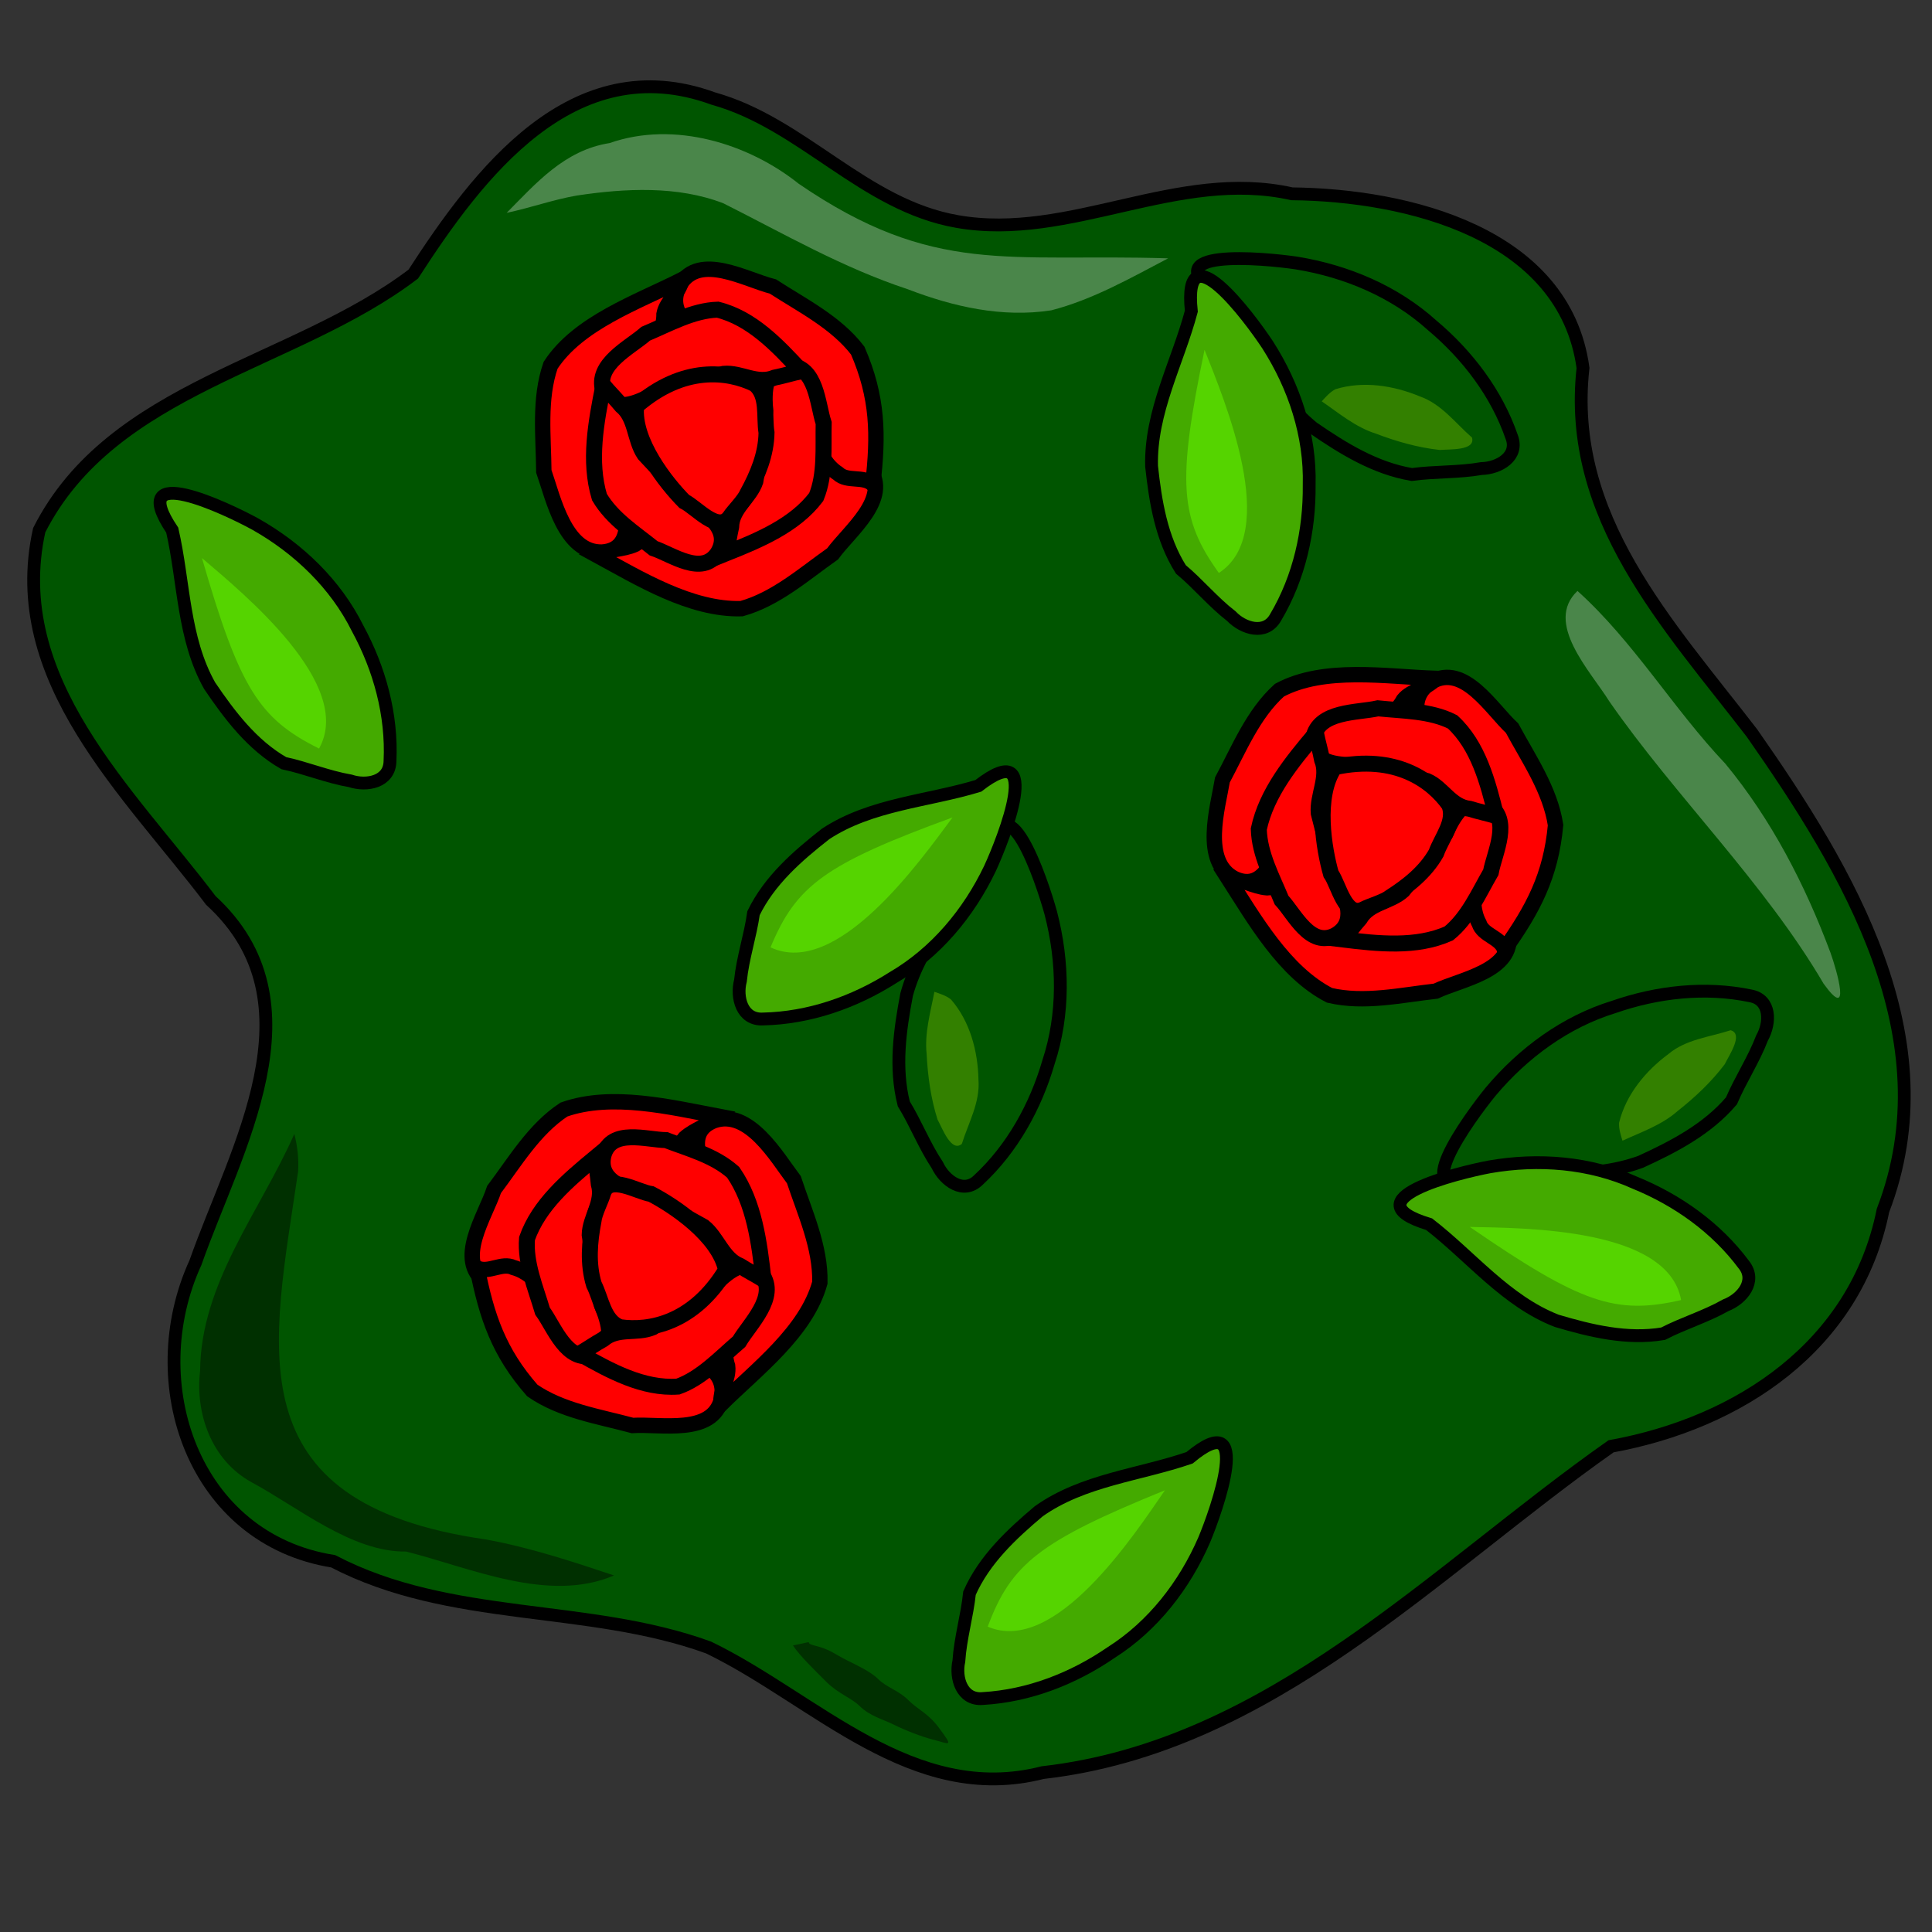 <?xml version="1.0" encoding="UTF-8" standalone="no"?>
<!-- Created with Inkscape (http://www.inkscape.org/) -->
<svg
   xmlns:dc="http://purl.org/dc/elements/1.1/"
   xmlns:cc="http://creativecommons.org/ns#"
   xmlns:rdf="http://www.w3.org/1999/02/22-rdf-syntax-ns#"
   xmlns:svg="http://www.w3.org/2000/svg"
   xmlns="http://www.w3.org/2000/svg"
   xmlns:sodipodi="http://sodipodi.sourceforge.net/DTD/sodipodi-0.dtd"
   xmlns:inkscape="http://www.inkscape.org/namespaces/inkscape"
   width="250"
   height="250"
   id="svg2"
   sodipodi:version="0.32"
   inkscape:version="0.46"
   sodipodi:docname="rose.svg"
   inkscape:output_extension="org.inkscape.output.svg.inkscape"
   inkscape:export-filename="P:\pidgey2\data\images\rose.png"
   inkscape:export-xdpi="92.160004"
   inkscape:export-ydpi="92.160004"
   version="1.0">
  <rect width="100%" height="100%" fill="#333333" stroke="none"/>
  <defs
     id="defs4">
    <inkscape:perspective
       sodipodi:type="inkscape:persp3d"
       inkscape:vp_x="0 : 125 : 1"
       inkscape:vp_y="0 : 1000 : 0"
       inkscape:vp_z="250 : 125 : 1"
       inkscape:persp3d-origin="125 : 83.333333 : 1"
       id="perspective3645" />
  </defs>
  <sodipodi:namedview
     id="base"
     pagecolor="#cb90ff"
     bordercolor="#666666"
     borderopacity="1.0"
     gridtolerance="10000"
     guidetolerance="10"
     objecttolerance="10"
     inkscape:pageopacity="0"
     inkscape:pageshadow="2"
     inkscape:zoom="1.6900001"
     inkscape:cx="6.0586185"
     inkscape:cy="176.54778"
     inkscape:document-units="px"
     inkscape:current-layer="layer1"
     showgrid="false"
     inkscape:window-width="1680"
     inkscape:window-height="994"
     inkscape:window-x="0"
     inkscape:window-y="22" />
  <g
     inkscape:label="Layer 1"
     inkscape:groupmode="layer"
     id="layer1">
    <path
       style="opacity:1;fill:#005500;fill-opacity:1;stroke:#000000;stroke-width:1.658;stroke-miterlimit:4;stroke-dasharray:none;stroke-opacity:1"
       d="M 92.297,12.751 C 74.071,6.09 61.797,22.623 53.476,35.47 C 38.044,47.216 14.523,49.962 5.073,68.605 C 0.779,87.97 16.699,102.503 27.285,116.517 C 41.785,129.8 30.489,148.623 25.289,163.389 C 18.172,178.914 24.982,199.151 43.107,202.027 C 58.308,209.958 75.959,207.469 91.699,213.19 C 105.527,219.883 118.039,233.69 134.931,229.374 C 164.374,226.035 185.572,203.257 208.469,187.151 C 225.018,184.142 240.113,174.199 243.658,156.63 C 252.236,134.317 239.148,112.647 226.704,94.857 C 215.847,80.756 202.681,66.867 204.841,47.615 C 202.449,30.141 182.064,25.236 167.178,25.079 C 152.349,21.752 138.432,31.23 123.857,28.662 C 111.744,26.545 103.868,15.97 92.297,12.751 z"
       id="path3270" />
    <path
       style="opacity:1;fill:#005500;fill-opacity:1;stroke:#000000;stroke-width:1.658;stroke-miterlimit:4;stroke-dasharray:none;stroke-opacity:1"
       d="M 135.967,118.127 C 137.621,124.475 137.715,131.265 135.678,137.431 C 133.998,143.202 130.977,148.641 126.61,152.69 C 124.687,154.594 122.245,152.809 121.282,150.757 C 119.607,148.244 118.523,145.401 116.948,142.83 C 115.76,138.153 116.443,133.295 117.319,128.688 C 119.215,121.793 124.398,116.725 128.013,110.818 C 130.141,99.921 134.848,114.039 135.967,118.127 z"
       id="path3348"
       sodipodi:nodetypes="cccccccc" />
    <path
       style="opacity:1;fill:#44aa00;fill-opacity:1;stroke:#000000;stroke-width:1.658;stroke-miterlimit:4;stroke-dasharray:none;stroke-opacity:1"
       d="M 128.112,112.362 C 125.342,118.167 121.073,123.272 115.544,126.507 C 110.546,129.685 104.715,131.731 98.726,131.858 C 96.01,132.004 95.25,129.067 95.812,126.909 C 96.116,123.938 97.089,121.111 97.506,118.163 C 99.573,113.907 103.21,110.749 106.839,107.906 C 112.723,104.037 120.001,103.692 126.593,101.688 C 135.218,95 129.855,108.589 128.112,112.362 z"
       id="path3350"
       sodipodi:nodetypes="cccccccc"
       inkscape:export-xdpi="90"
       inkscape:export-ydpi="90" />
    <path
       style="opacity:1;fill:#55d400;fill-opacity:1;stroke:none;stroke-width:2.5;stroke-miterlimit:4;stroke-dasharray:none;stroke-opacity:1"
       d="M 99.706,122.587 C 108.293,126.64 119.015,111.486 123.256,105.775 C 106.777,111.797 103.025,114.578 99.706,122.587 z"
       id="path3458"
       sodipodi:nodetypes="ccc" />
    <path
       style="opacity:1;fill:#338000;fill-opacity:1;stroke:none;stroke-width:3.75;stroke-miterlimit:4;stroke-dasharray:none;stroke-opacity:1"
       d="M 120.91,128.341 C 120.408,131.004 119.615,133.662 119.907,136.401 C 120.053,139.259 120.448,142.145 121.318,144.874 C 121.912,145.931 123.074,149.166 124.459,148.026 C 125.311,145.295 126.847,142.659 126.612,139.691 C 126.537,136.011 125.507,132.142 123.056,129.33 C 122.432,128.83 121.655,128.594 120.91,128.341 z"
       id="path3468" />
    <g
       id="g3197"
       transform="matrix(0.663,0,0,0.663,45.151,43.298)">
      <path
         sodipodi:nodetypes="cccccccc"
         id="path3389"
         d="M 72.241,152.578 C 62.755,150.783 51.315,147.953 41.966,151.246 C 36.16,155.07 32.439,161.393 28.329,166.845 C 26.604,172.092 20.716,180.61 26.637,184.871 C 32.228,188.56 36.629,182.346 39.21,178.066 C 43.557,173.07 48.194,168.276 52.859,163.56 C 56.748,160.675 62.418,160.96 65.59,156.793 C 67.453,155.106 70.408,154.297 72.241,152.578 z"
         style="fill:#ff0000;fill-opacity:1;stroke:#000000;stroke-width:3;stroke-miterlimit:4;stroke-dasharray:none;stroke-opacity:1" />
      <path
         sodipodi:nodetypes="cccccccc"
         id="path3391"
         d="M 25.02,182.18 C 26.892,191.651 29.244,198.628 35.786,206.075 C 41.499,210.036 48.754,211.131 55.345,212.911 C 60.857,212.554 70.957,214.841 72.702,207.758 C 74.039,201.195 66.633,199.429 61.699,198.629 C 55.443,196.46 49.264,193.945 43.149,191.375 C 39.022,188.843 37.172,183.476 32.123,182.087 C 29.863,180.987 27.298,183.24 25.02,182.18 z"
         style="fill:#ff0000;fill-opacity:1;stroke:#000000;stroke-width:3;stroke-miterlimit:4;stroke-dasharray:none;stroke-opacity:1" />
      <path
         sodipodi:nodetypes="cccccccc"
         id="path3393"
         d="M 72.658,208.738 C 79.531,201.958 89.303,194.597 91.913,185.034 C 92.072,178.084 88.988,171.426 86.843,164.945 C 83.508,160.541 78.077,151.001 71.205,153.446 C 64.99,155.946 69.372,162.953 71.423,167.51 C 73.059,173.927 74.365,180.468 75.589,186.988 C 75.75,191.827 72.29,196.328 73.912,201.307 C 74.239,203.799 72.288,206.253 72.658,208.738 z"
         style="fill:#ff0000;fill-opacity:1;stroke:#000000;stroke-width:3;stroke-miterlimit:4;stroke-dasharray:none;stroke-opacity:1" />
      <path
         id="path3395"
         d="M 48.109,160.602 C 42.738,165.049 37.055,169.884 34.755,176.43 C 34.379,181.254 36.427,186.001 37.784,190.588 C 40.104,193.778 42.467,200.653 47.677,199.219 C 52.398,197.722 50.723,192.649 49.365,189.401 C 48.385,184.879 47.656,180.282 46.987,175.703 C 47.047,172.334 49.792,169.339 48.769,165.816 C 48.618,164.071 48.292,162.344 48.109,160.602 z"
         style="fill:#ff0000;fill-opacity:1;stroke:#000000;stroke-width:3.118;stroke-miterlimit:4;stroke-dasharray:none;stroke-opacity:1" />
      <path
         id="path3397"
         d="M 45.039,198.891 C 50.991,202.266 57.409,205.782 64.215,205.319 C 68.771,203.699 72.41,199.762 76.144,196.561 C 78.26,193.002 83.741,187.886 80.608,183.429 C 77.587,179.47 73.519,183.18 71.015,185.831 C 67.208,188.64 63.246,191.237 59.281,193.768 C 56.169,195.095 52.465,193.668 49.59,196.108 C 48.043,196.972 46.572,197.997 45.039,198.891 z"
         style="fill:#ff0000;fill-opacity:1;stroke:#000000;stroke-width:3.118;stroke-miterlimit:4;stroke-dasharray:none;stroke-opacity:1" />
      <path
         id="path3399"
         d="M 80.911,184.435 C 80.091,177.203 79.118,169.472 74.99,163.491 C 71.261,160.18 66.331,158.934 61.89,157.212 C 58.086,157.159 51.261,154.852 49.713,160.076 C 48.471,164.934 53.472,166.693 56.822,167.582 C 61.013,169.577 65.133,171.828 69.208,174.117 C 71.918,176.261 72.925,180.405 76.325,181.744 C 77.823,182.702 79.398,183.505 80.911,184.435 z"
         style="fill:#ff0000;fill-opacity:1;stroke:#000000;stroke-width:3.118;stroke-miterlimit:4;stroke-dasharray:none;stroke-opacity:1" />
      <path
         sodipodi:nodetypes="ccccccc"
         id="path3401"
         d="M 47.737,172.981 C 46.949,177.09 46.584,181.352 47.821,185.408 C 49.271,188.242 49.663,192.466 52.912,193.725 C 58.565,194.546 67.289,193.01 73.602,182.546 C 72.147,175.798 63.326,169.989 58.994,167.736 C 56.311,167.335 50.804,163.783 49.599,167.577 C 49.233,168.904 47.874,171.463 47.737,172.981 z"
         style="fill:#ff0000;fill-opacity:1;stroke:#000000;stroke-width:3.118;stroke-miterlimit:4;stroke-dasharray:none;stroke-opacity:1" />
    </g>
    <path
       style="opacity:1;fill:#005500;fill-opacity:1;stroke:#000000;stroke-width:1.658;stroke-miterlimit:4;stroke-dasharray:none;stroke-opacity:1"
       d="M 192.899,141.248 C 197.116,136.223 202.597,132.214 208.804,130.304 C 214.481,128.332 220.665,127.645 226.494,128.86 C 229.161,129.325 229.12,132.35 228.005,134.323 C 226.925,137.144 225.236,139.675 224.052,142.448 C 220.926,146.124 216.571,148.381 212.308,150.335 C 205.589,152.782 198.456,151.491 191.546,151.965 C 181.43,156.541 190.214,144.528 192.899,141.248 z"
       id="path3403"
       sodipodi:nodetypes="cccccccc" />
    <path
       style="opacity:1;fill:#44aa00;fill-opacity:1;stroke:#000000;stroke-width:1.658;stroke-miterlimit:4;stroke-dasharray:none;stroke-opacity:1"
       d="M 192.748,150.99 C 199.085,149.887 205.718,150.41 211.558,153.044 C 217.043,155.279 222.088,158.847 225.66,163.657 C 227.351,165.786 225.397,168.106 223.312,168.898 C 220.714,170.372 217.847,171.215 215.201,172.582 C 210.535,173.362 205.854,172.225 201.435,170.914 C 194.872,168.357 190.377,162.624 184.926,158.41 C 174.479,155.252 188.662,151.754 192.748,150.99 z"
       id="path3405"
       sodipodi:nodetypes="cccccccc"
       inkscape:export-xdpi="90"
       inkscape:export-ydpi="90" />
    <path
       style="opacity:1;fill:#55d400;fill-opacity:1;stroke:none;stroke-width:3.75;stroke-miterlimit:4;stroke-dasharray:none;stroke-opacity:1"
       d="M 217.534,168.227 C 215.866,158.879 197.302,158.914 190.19,158.764 C 204.643,168.71 209.083,170.159 217.534,168.227 z"
       id="path3407"
       sodipodi:nodetypes="ccc" />
    <path
       style="opacity:1;fill:#338000;fill-opacity:1;stroke:none;stroke-width:3.75;stroke-miterlimit:4;stroke-dasharray:none;stroke-opacity:1"
       d="M 209.946,147.608 C 212.407,146.475 215.033,145.582 217.097,143.757 C 219.343,141.984 221.467,139.99 223.188,137.701 C 223.705,136.605 225.67,133.784 223.939,133.314 C 221.219,134.202 218.18,134.476 215.897,136.387 C 212.94,138.579 210.382,141.659 209.509,145.286 C 209.462,146.084 209.72,146.854 209.946,147.608 z"
       id="path3409" />
    <path
       style="opacity:1;fill:#005500;fill-opacity:1;stroke:#000000;stroke-width:1.658;stroke-miterlimit:4;stroke-dasharray:none;stroke-opacity:1"
       d="M 167.757,34.035 C 174.233,35.081 180.484,37.733 185.305,42.084 C 189.908,45.948 193.667,50.907 195.61,56.535 C 196.578,59.064 193.959,60.578 191.693,60.632 C 188.718,61.151 185.679,60.997 182.691,61.401 C 177.932,60.601 173.762,58.018 169.9,55.358 C 164.356,50.843 161.809,44.055 157.86,38.366 C 148.747,32.024 163.565,33.41 167.757,34.035 z"
       id="path3411"
       sodipodi:nodetypes="cccccccc" />
    <path
       style="opacity:1;fill:#44aa00;fill-opacity:1;stroke:#000000;stroke-width:1.658;stroke-miterlimit:4;stroke-dasharray:none;stroke-opacity:1"
       d="M 164.026,44.616 C 167.495,50.033 169.578,56.352 169.408,62.756 C 169.469,68.678 168.13,74.711 165.076,79.865 C 163.767,82.249 160.872,81.344 159.335,79.728 C 156.971,77.902 155.084,75.584 152.8,73.674 C 150.276,69.672 149.514,64.916 149.014,60.333 C 148.833,53.293 152.381,46.929 154.158,40.273 C 153.029,29.417 161.741,41.144 164.026,44.616 z"
       id="path3413"
       sodipodi:nodetypes="cccccccc"
       inkscape:export-xdpi="90"
       inkscape:export-ydpi="90" />
    <path
       style="opacity:1;fill:#55d400;fill-opacity:1;stroke:none;stroke-width:2.5;stroke-miterlimit:4;stroke-dasharray:none;stroke-opacity:1"
       d="M 157.719,74.14 C 165.694,68.985 158.48,51.88 155.868,45.264 C 152.286,62.439 152.668,67.094 157.719,74.14 z"
       id="path3415"
       sodipodi:nodetypes="ccc" />
    <path
       style="opacity:1;fill:#338000;fill-opacity:1;stroke:none;stroke-width:2.5;stroke-miterlimit:4;stroke-dasharray:none;stroke-opacity:1"
       d="M 171.031,51.932 C 173.265,53.465 175.378,55.263 178.002,56.1 C 180.676,57.12 183.476,57.922 186.324,58.227 C 187.531,58.109 190.96,58.351 190.476,56.623 C 188.32,54.743 186.527,52.274 183.717,51.292 C 180.319,49.877 176.363,49.259 172.801,50.367 C 172.092,50.736 171.563,51.353 171.031,51.932 z"
       id="path3417" />
    <path
       style="opacity:1;fill:#44aa00;fill-opacity:1;stroke:#000000;stroke-width:1.658;stroke-miterlimit:4;stroke-dasharray:none;stroke-opacity:1"
       d="M 155.83,199.248 C 153.271,205.149 149.189,210.404 143.78,213.837 C 138.9,217.192 133.147,219.448 127.166,219.79 C 124.457,220.034 123.592,217.127 124.076,214.949 C 124.272,211.969 125.142,209.11 125.453,206.148 C 127.365,201.82 130.887,198.534 134.41,195.562 C 140.151,191.483 147.412,190.876 153.927,188.636 C 162.305,181.641 157.436,195.414 155.83,199.248 z"
       id="path3421"
       sodipodi:nodetypes="cccccccc"
       inkscape:export-xdpi="90"
       inkscape:export-ydpi="90" />
    <path
       style="opacity:1;fill:#55d400;fill-opacity:1;stroke:none;stroke-width:3.75;stroke-miterlimit:4;stroke-dasharray:none;stroke-opacity:1"
       d="M 127.811,210.49 C 136.539,214.231 146.707,198.7 150.74,192.84 C 134.489,199.452 130.839,202.367 127.811,210.49 z"
       id="path3423"
       sodipodi:nodetypes="ccc" />
    <path
       style="opacity:1;fill:#44aa00;fill-opacity:1;stroke:#000000;stroke-width:1.658;stroke-miterlimit:4;stroke-dasharray:none;stroke-opacity:1"
       d="M 33.04,67.819 C 38.64,70.982 43.438,75.592 46.286,81.331 C 49.112,86.535 50.752,92.493 50.466,98.477 C 50.425,101.196 47.443,101.752 45.328,101.043 C 42.385,100.536 39.632,99.371 36.72,98.751 C 32.616,96.397 29.716,92.55 27.129,88.735 C 23.674,82.598 23.831,75.314 22.286,68.6 C 16.207,59.535 29.395,65.82 33.04,67.819 z"
       id="path3427"
       sodipodi:nodetypes="cccccccc"
       inkscape:export-xdpi="90"
       inkscape:export-ydpi="90" />
    <path
       style="opacity:1;fill:#55d400;fill-opacity:1;stroke:none;stroke-width:3.75;stroke-miterlimit:4;stroke-dasharray:none;stroke-opacity:1"
       d="M 41.285,96.861 C 45.919,88.574 31.539,76.834 26.133,72.21 C 31.007,89.064 33.523,92.999 41.285,96.861 z"
       id="path3429"
       sodipodi:nodetypes="ccc" />
    <g
       id="g3206"
       transform="matrix(-0.632,-0.203,0.203,-0.632,91.772,182.868)">
      <path
         sodipodi:nodetypes="cccccccc"
         id="path3208"
         d="M 72.241,152.578 C 62.755,150.783 51.315,147.953 41.966,151.246 C 36.16,155.07 32.439,161.393 28.329,166.845 C 26.604,172.092 20.716,180.61 26.637,184.871 C 32.228,188.56 36.629,182.346 39.21,178.066 C 43.557,173.07 48.194,168.276 52.859,163.56 C 56.748,160.675 62.418,160.96 65.59,156.793 C 67.453,155.106 70.408,154.297 72.241,152.578 z"
         style="fill:#ff0000;fill-opacity:1;stroke:#000000;stroke-width:3;stroke-miterlimit:4;stroke-dasharray:none;stroke-opacity:1" />
      <path
         sodipodi:nodetypes="cccccccc"
         id="path3210"
         d="M 25.02,182.18 C 26.892,191.651 29.244,198.628 35.786,206.075 C 41.499,210.036 48.754,211.131 55.345,212.911 C 60.857,212.554 70.957,214.841 72.702,207.758 C 74.039,201.195 66.633,199.429 61.699,198.629 C 55.443,196.46 49.264,193.945 43.149,191.375 C 39.022,188.843 37.172,183.476 32.123,182.087 C 29.863,180.987 27.298,183.24 25.02,182.18 z"
         style="fill:#ff0000;fill-opacity:1;stroke:#000000;stroke-width:3;stroke-miterlimit:4;stroke-dasharray:none;stroke-opacity:1" />
      <path
         sodipodi:nodetypes="cccccccc"
         id="path3212"
         d="M 72.658,208.738 C 79.531,201.958 89.303,194.597 91.913,185.034 C 92.072,178.084 88.988,171.426 86.843,164.945 C 83.508,160.541 78.077,151.001 71.205,153.446 C 64.99,155.946 69.372,162.953 71.423,167.51 C 73.059,173.927 74.365,180.468 75.589,186.988 C 75.75,191.827 72.29,196.328 73.912,201.307 C 74.239,203.799 72.288,206.253 72.658,208.738 z"
         style="fill:#ff0000;fill-opacity:1;stroke:#000000;stroke-width:3;stroke-miterlimit:4;stroke-dasharray:none;stroke-opacity:1" />
      <path
         id="path3214"
         d="M 48.109,160.602 C 42.738,165.049 37.055,169.884 34.755,176.43 C 34.379,181.254 36.427,186.001 37.784,190.588 C 40.104,193.778 42.467,200.653 47.677,199.219 C 52.398,197.722 50.723,192.649 49.365,189.401 C 48.385,184.879 47.656,180.282 46.987,175.703 C 47.047,172.334 49.792,169.339 48.769,165.816 C 48.618,164.071 48.292,162.344 48.109,160.602 z"
         style="fill:#ff0000;fill-opacity:1;stroke:#000000;stroke-width:3.118;stroke-miterlimit:4;stroke-dasharray:none;stroke-opacity:1" />
      <path
         id="path3216"
         d="M 45.039,198.891 C 50.991,202.266 57.409,205.782 64.215,205.319 C 68.771,203.699 72.41,199.762 76.144,196.561 C 78.26,193.002 83.741,187.886 80.608,183.429 C 77.587,179.47 73.519,183.18 71.015,185.831 C 67.208,188.64 63.246,191.237 59.281,193.768 C 56.169,195.095 52.465,193.668 49.59,196.108 C 48.043,196.972 46.572,197.997 45.039,198.891 z"
         style="fill:#ff0000;fill-opacity:1;stroke:#000000;stroke-width:3.118;stroke-miterlimit:4;stroke-dasharray:none;stroke-opacity:1" />
      <path
         id="path3218"
         d="M 80.911,184.435 C 80.091,177.203 79.118,169.472 74.99,163.491 C 71.261,160.18 66.331,158.934 61.89,157.212 C 58.086,157.159 51.261,154.852 49.713,160.076 C 48.471,164.934 53.472,166.693 56.822,167.582 C 61.013,169.577 65.133,171.828 69.208,174.117 C 71.918,176.261 72.925,180.405 76.325,181.744 C 77.823,182.702 79.398,183.505 80.911,184.435 z"
         style="fill:#ff0000;fill-opacity:1;stroke:#000000;stroke-width:3.118;stroke-miterlimit:4;stroke-dasharray:none;stroke-opacity:1" />
      <path
         sodipodi:nodetypes="ccccccc"
         id="path3220"
         d="M 47.737,172.981 C 46.949,177.09 46.584,181.352 47.821,185.408 C 49.271,188.242 49.663,192.466 52.912,193.725 C 58.565,194.546 67.289,193.01 73.602,182.546 C 72.147,175.798 63.326,169.989 58.994,167.736 C 56.311,167.335 50.804,163.783 49.599,167.577 C 49.233,168.904 47.874,171.463 47.737,172.981 z"
         style="fill:#ff0000;fill-opacity:1;stroke:#000000;stroke-width:3.118;stroke-miterlimit:4;stroke-dasharray:none;stroke-opacity:1" />
    </g>
    <g
       id="g3222"
       transform="matrix(-0.456,-0.482,0.482,-0.456,118.279,217.99)"
       inkscape:transform-center-x="-6.1676095"
       inkscape:transform-center-y="20.096152">
      <path
         sodipodi:nodetypes="cccccccc"
         id="path3224"
         d="M 72.241,152.578 C 62.755,150.783 51.315,147.953 41.966,151.246 C 36.16,155.07 32.439,161.393 28.329,166.845 C 26.604,172.092 20.716,180.61 26.637,184.871 C 32.228,188.56 36.629,182.346 39.21,178.066 C 43.557,173.07 48.194,168.276 52.859,163.56 C 56.748,160.675 62.418,160.96 65.59,156.793 C 67.453,155.106 70.408,154.297 72.241,152.578 z"
         style="fill:#ff0000;fill-opacity:1;stroke:#000000;stroke-width:3;stroke-miterlimit:4;stroke-dasharray:none;stroke-opacity:1" />
      <path
         sodipodi:nodetypes="cccccccc"
         id="path3226"
         d="M 25.02,182.18 C 26.892,191.651 29.244,198.628 35.786,206.075 C 41.499,210.036 48.754,211.131 55.345,212.911 C 60.857,212.554 70.957,214.841 72.702,207.758 C 74.039,201.195 66.633,199.429 61.699,198.629 C 55.443,196.46 49.264,193.945 43.149,191.375 C 39.022,188.843 37.172,183.476 32.123,182.087 C 29.863,180.987 27.298,183.24 25.02,182.18 z"
         style="fill:#ff0000;fill-opacity:1;stroke:#000000;stroke-width:3;stroke-miterlimit:4;stroke-dasharray:none;stroke-opacity:1" />
      <path
         sodipodi:nodetypes="cccccccc"
         id="path3228"
         d="M 72.658,208.738 C 79.531,201.958 89.303,194.597 91.913,185.034 C 92.072,178.084 88.988,171.426 86.843,164.945 C 83.508,160.541 78.077,151.001 71.205,153.446 C 64.99,155.946 69.372,162.953 71.423,167.51 C 73.059,173.927 74.365,180.468 75.589,186.988 C 75.75,191.827 72.29,196.328 73.912,201.307 C 74.239,203.799 72.288,206.253 72.658,208.738 z"
         style="fill:#ff0000;fill-opacity:1;stroke:#000000;stroke-width:3;stroke-miterlimit:4;stroke-dasharray:none;stroke-opacity:1" />
      <path
         id="path3230"
         d="M 48.109,160.602 C 42.738,165.049 37.055,169.884 34.755,176.43 C 34.379,181.254 36.427,186.001 37.784,190.588 C 40.104,193.778 42.467,200.653 47.677,199.219 C 52.398,197.722 50.723,192.649 49.365,189.401 C 48.385,184.879 47.656,180.282 46.987,175.703 C 47.047,172.334 49.792,169.339 48.769,165.816 C 48.618,164.071 48.292,162.344 48.109,160.602 z"
         style="fill:#ff0000;fill-opacity:1;stroke:#000000;stroke-width:3.118;stroke-miterlimit:4;stroke-dasharray:none;stroke-opacity:1" />
      <path
         id="path3232"
         d="M 45.039,198.891 C 50.991,202.266 57.409,205.782 64.215,205.319 C 68.771,203.699 72.41,199.762 76.144,196.561 C 78.26,193.002 83.741,187.886 80.608,183.429 C 77.587,179.47 73.519,183.18 71.015,185.831 C 67.208,188.64 63.246,191.237 59.281,193.768 C 56.169,195.095 52.465,193.668 49.59,196.108 C 48.043,196.972 46.572,197.997 45.039,198.891 z"
         style="fill:#ff0000;fill-opacity:1;stroke:#000000;stroke-width:3.118;stroke-miterlimit:4;stroke-dasharray:none;stroke-opacity:1" />
      <path
         id="path3234"
         d="M 80.911,184.435 C 80.091,177.203 79.118,169.472 74.99,163.491 C 71.261,160.18 66.331,158.934 61.89,157.212 C 58.086,157.159 51.261,154.852 49.713,160.076 C 48.471,164.934 53.472,166.693 56.822,167.582 C 61.013,169.577 65.133,171.828 69.208,174.117 C 71.918,176.261 72.925,180.405 76.325,181.744 C 77.823,182.702 79.398,183.505 80.911,184.435 z"
         style="fill:#ff0000;fill-opacity:1;stroke:#000000;stroke-width:3.118;stroke-miterlimit:4;stroke-dasharray:none;stroke-opacity:1" />
      <path
         sodipodi:nodetypes="ccccccc"
         id="path3236"
         d="M 47.737,172.981 C 46.949,177.09 46.584,181.352 47.821,185.408 C 49.271,188.242 49.663,192.466 52.912,193.725 C 58.565,194.546 67.289,193.01 73.602,182.546 C 72.147,175.798 63.326,169.989 58.994,167.736 C 56.311,167.335 50.804,163.783 49.599,167.577 C 49.233,168.904 47.874,171.463 47.737,172.981 z"
         style="fill:#ff0000;fill-opacity:1;stroke:#000000;stroke-width:3.118;stroke-miterlimit:4;stroke-dasharray:none;stroke-opacity:1" />
    </g>
    <path
       style="opacity:1;fill:#000000;fill-opacity:0.43;stroke:none;stroke-width:2.34;stroke-miterlimit:4;stroke-dasharray:none;stroke-opacity:1"
       d="M 38.085,146.731 C 33.651,156.772 25.976,166.015 25.892,177.388 C 25.246,182.965 27.39,188.921 32.48,191.762 C 38.561,195.02 45.502,200.868 52.559,200.772 C 60.775,202.834 70.985,207.507 79.456,203.862 C 74.002,202.036 68.425,200.204 62.807,199.194 C 29.967,194.475 35.281,174.211 38.577,151.576 C 38.678,149.948 38.492,148.308 38.085,146.731 z"
       id="path2420"
       sodipodi:nodetypes="cccccccc" />
    <path
       style="opacity:1;fill:#000000;fill-opacity:0.43;stroke:none;stroke-width:2.34;stroke-miterlimit:4;stroke-dasharray:none;stroke-opacity:1"
       d="M 102.609,212.919 C 103.474,214.249 105.405,216.107 106.927,217.63 C 108.443,219.146 110.212,219.736 111.245,220.77 C 112.519,222.044 114.358,222.523 115.563,223.125 C 117.196,223.942 119.38,224.766 120.666,225.088 C 122.887,225.643 123.507,226.26 121.451,223.518 C 120.072,221.679 118.758,221.218 117.526,219.985 C 116.252,218.711 114.745,218.382 113.6,217.237 C 112.653,216.289 110.634,215.362 109.675,214.882 C 107.821,213.955 107.501,213.456 105.357,212.919 C 103.687,212.502 106.075,212.226 102.609,212.919 z"
       id="path3195" />
    <path
       style="opacity:1;fill:#ffffff;fill-opacity:0.291;stroke:none;stroke-width:2.34;stroke-miterlimit:4;stroke-dasharray:none;stroke-opacity:1"
       d="M 65.562,27.541 C 69.314,23.774 73.014,19.429 78.886,18.513 C 87.258,15.579 96.879,18.602 103.352,23.776 C 120.84,35.733 130.397,32.78 151.157,33.429 C 146.322,35.961 141.423,38.767 136.035,40.156 C 129.662,41.143 123.327,39.678 117.482,37.434 C 108.968,34.621 101.486,30.271 93.604,26.307 C 87.655,24.009 80.868,24.367 74.63,25.304 C 71.545,25.84 68.614,26.903 65.562,27.541 z"
       id="path3197"
       sodipodi:nodetypes="ccccccccc" />
    <path
       style="opacity:1;fill:#ffffff;fill-opacity:0.291;stroke:none;stroke-width:2.34;stroke-miterlimit:4;stroke-dasharray:none;stroke-opacity:1"
       d="M 204.126,76.467 C 211.447,83.065 216.493,91.691 223.252,98.816 C 229.229,106.047 233.596,114.523 236.859,123.27 C 237.754,125.752 239.569,132.277 235.975,127.291 C 228.332,114.244 216.654,102.892 208.237,90.746 C 205.82,86.861 199.766,80.588 204.126,76.467 L 204.126,76.467 z"
       id="path3201"
       sodipodi:nodetypes="ccccccc" />
  </g>
</svg>
